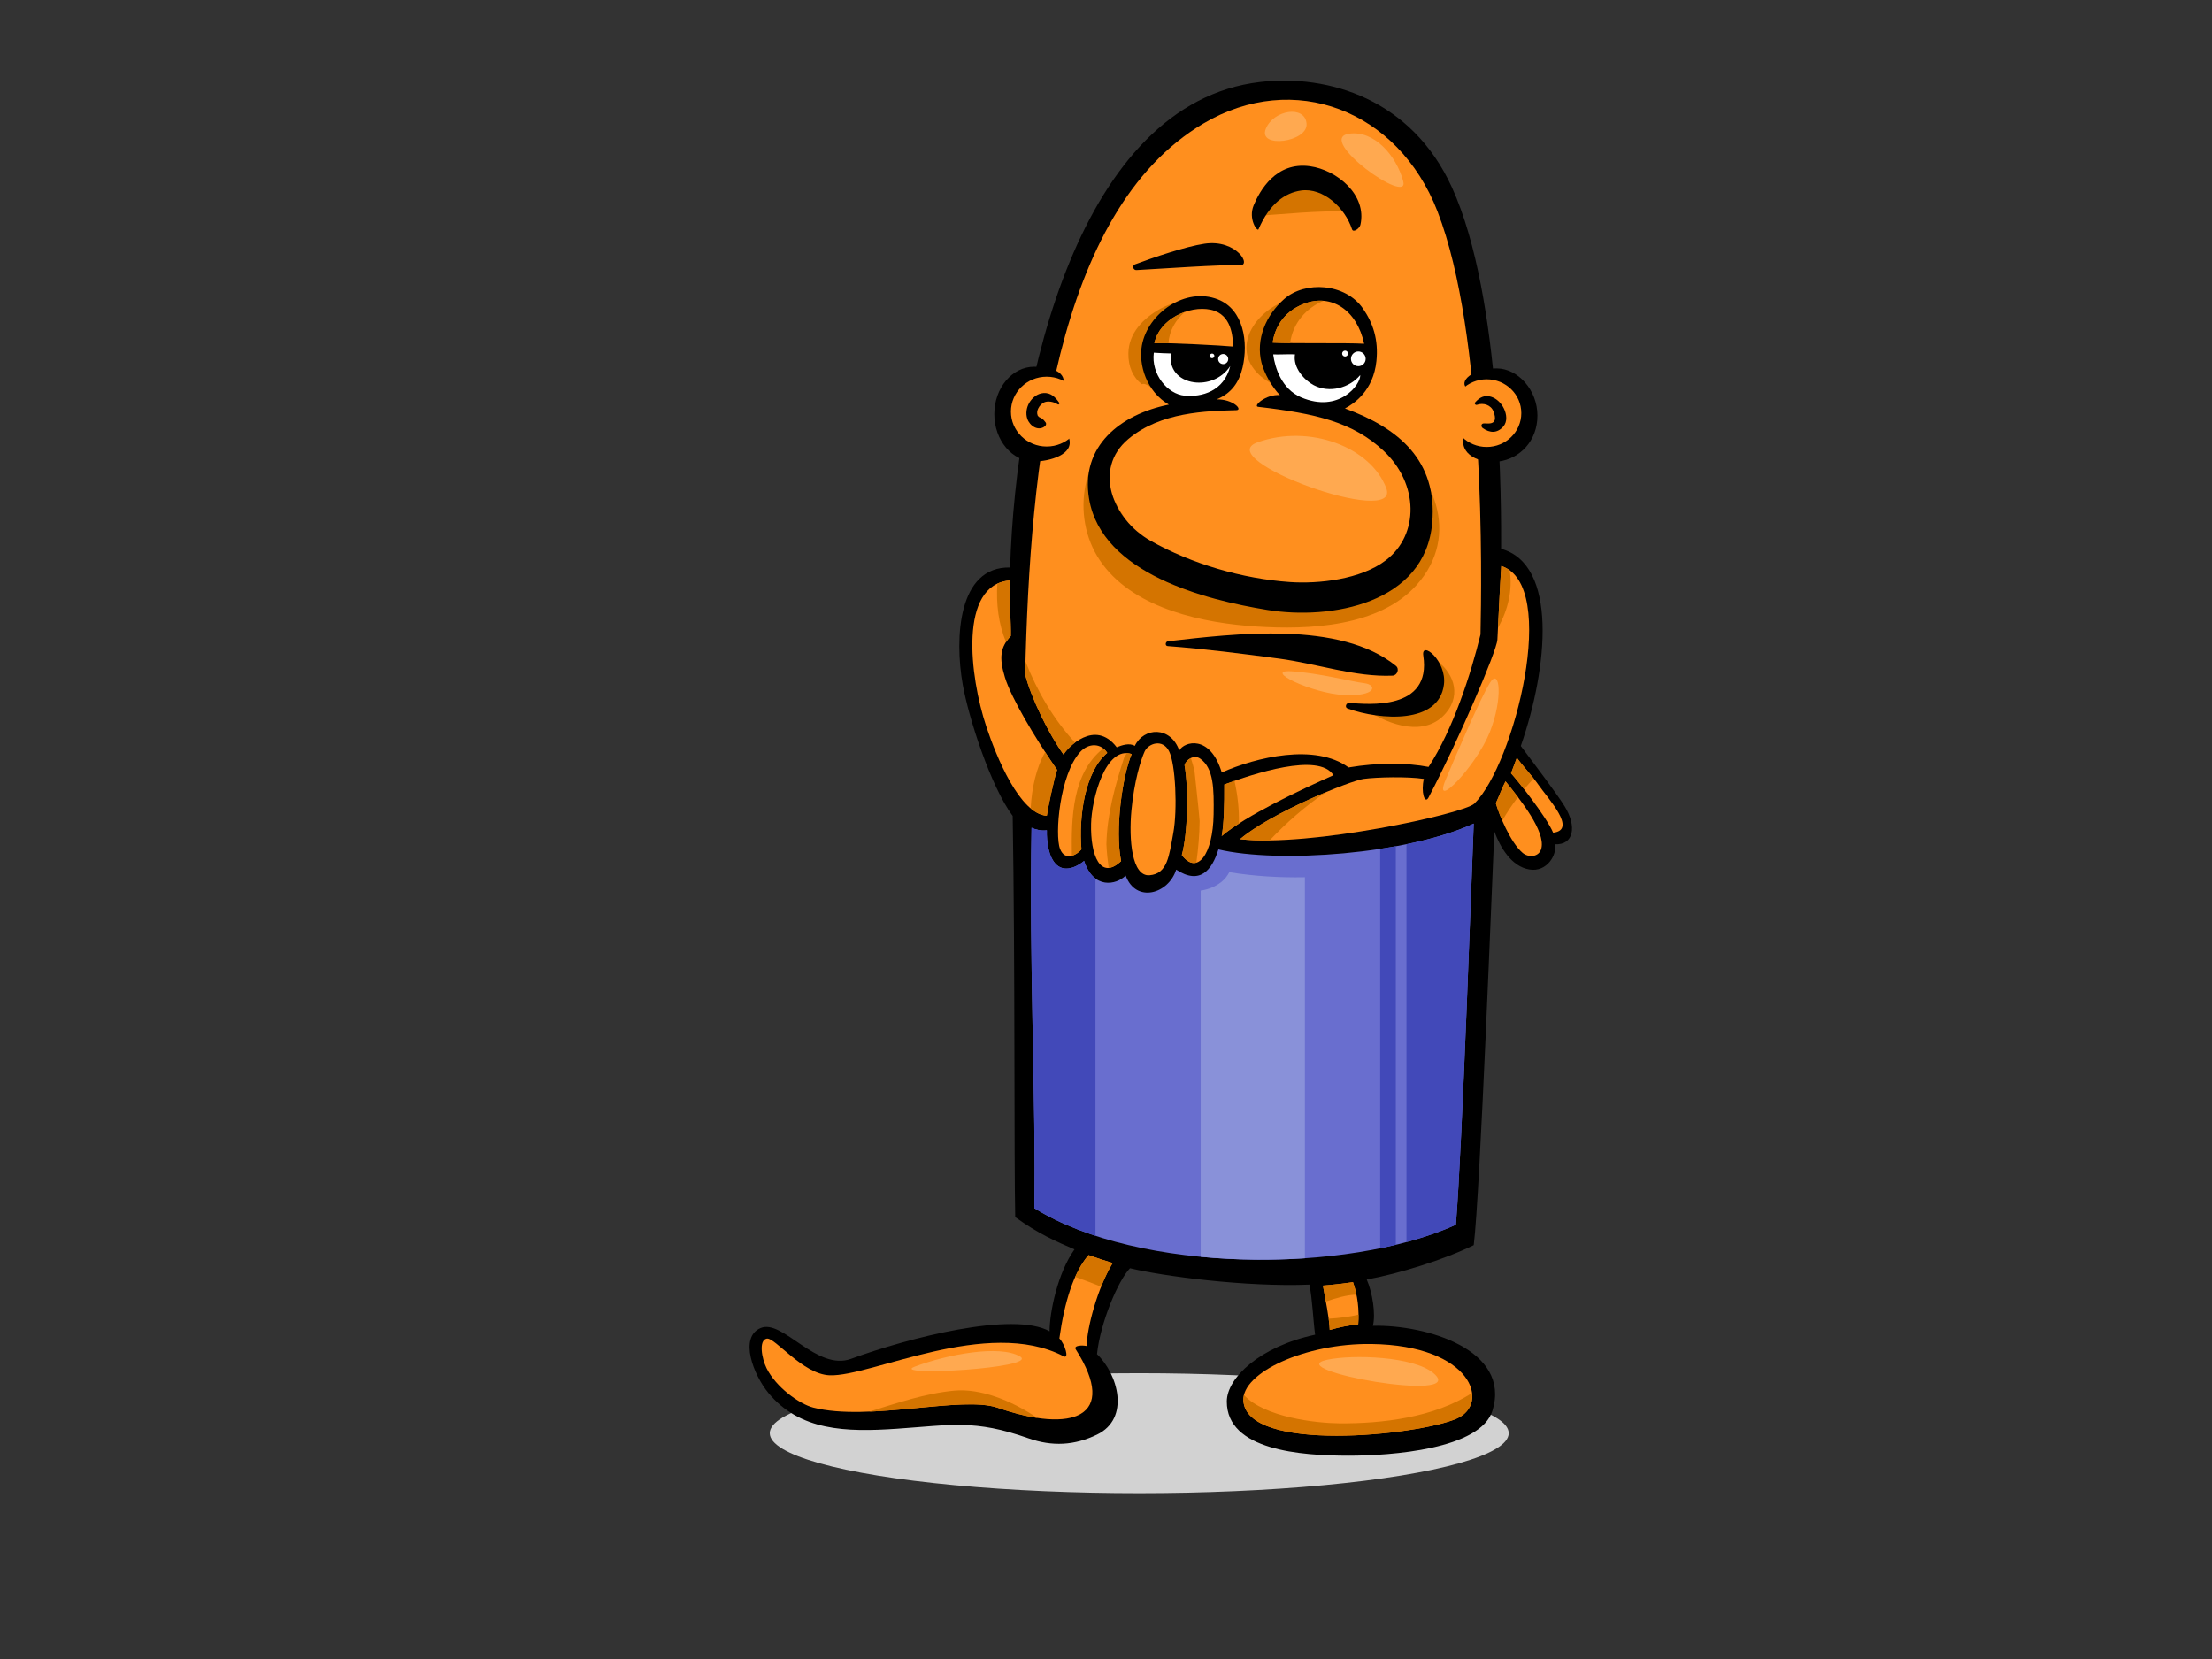 <?xml version="1.0" encoding="utf-8"?>
<!-- Generator: Adobe Illustrator 17.0.0, SVG Export Plug-In . SVG Version: 6.00 Build 0)  -->
<!DOCTYPE svg PUBLIC "-//W3C//DTD SVG 1.1//EN" "http://www.w3.org/Graphics/SVG/1.1/DTD/svg11.dtd">
<svg version="1.1" id="Layer_1" xmlns="http://www.w3.org/2000/svg" xmlns:xlink="http://www.w3.org/1999/xlink" x="0px" y="0px"
	 width="800px" height="600px" viewBox="0 0 800 600" enable-background="new 0 0 800 600" xml:space="preserve">
<rect x="0" y="0" width="800" height="600" fill="#333333" stroke="none"/>
<g>
	<ellipse fill="#D2D2D2" cx="412.021" cy="518.334" rx="133.625" ry="21.701"/>
	<path d="M565.949,291.727c-2.709-4.438-11.058-15.422-15.934-21.925c9.944-28.571,13.369-65.7-7.115-71.321
		c0.028-14.05,0.435-90.79-17.81-130.754c-14.522-31.809-44.56-40.987-69.352-38.079c-65.312,7.667-88.336,107.58-90.414,175.593
		c-18.828-0.469-20.127,25.438-17.149,42.313c2.103,11.921,10.077,36.844,18.076,47.543c0.896,52.17,0.46,125.744,0.92,145.089
		c8.292,5.989,14.736,8.805,21.434,11.668c-6.096,8.502-9.024,22.845-9.003,29.622c-13.155-7.344-50.929,2.305-71.767,9.95
		c-12.508,4.583-24.744-14.459-32.713-11.14c-7.967,3.321-2.587,17.038,2.795,23.519c11.408,13.738,28.054,14.17,46.357,12.925
		c19.729-1.339,28.099-3.458,47.659,3.449c8.64,3.052,16.67,2.6,24.796-1.324c12.125-5.85,7.592-21.873,0.011-29.115
		c1.226-11.478,7.653-26.628,11.938-31.068c11.852,2.878,41.865,6.848,64.894,5.927c1.067,5.403,1.333,12.664,2.055,18.107
		c-19.971,4.284-31.908,15.608-31.933,24.146c-0.054,17.69,26.807,19.622,44.101,19.622c15.249,0,47.747-2.296,52.01-16.391
		c6.631-21.925-24.004-31.052-43.288-30.593c1.086-4.214-0.154-12.013-2.218-16.732c11.691-2.119,28.052-7.207,38.691-12.437
		c2.304-17.964,6.79-135.408,7.454-149.611c2.219,5.902,6.172,12.623,12.622,13.742c6.45,1.123,10.177-5.465,9.256-9.116
		C569.206,305.672,570.316,298.885,565.949,291.727z"/>
	<path fill="#FF8F1E" d="M435.168,44.705c32.77-19.406,70.483-4.922,84.71,31.713c17.375,44.742,16.011,132.507,15.566,153.045
		c-3.476,14.333-9.971,34.46-18.784,47.901c-7.755-1.489-18.132-1.629-28.931,0.195c-12.06-8.837-33.461-3.693-45.863,1.823
		c-4.206-13.883-13.602-11.219-15.368-7.95c-3.145-8.88-12.821-8.459-16.088-1.669c-1.92-1.177-4.672-0.257-6.542,0.499
		c-7.862-10.37-17.878,0.156-19.21,2.658c-5.347-7.415-11.798-20.596-13.898-29.017C372.497,168.316,381.554,76.458,435.168,44.705z
		"/>
	<path fill="#D47400" d="M500.931,158.912c9.402,9.477,14.702,22.95,9.721,35.99c-8.409,22.013-41.134,19.503-59.483,16.785
		c-20.998-3.111-39.026-11.408-48.509-31.565c-4.972-10.567-3.065-19.738,3.437-25.766c-15.238,10.276-19.193,33.94-7.228,49.846
		c12.205,16.225,36.513,21.146,55.608,22.391c18.781,1.224,44.266,0.165,57.873-15.037
		C528.509,193.501,518.662,170.15,500.931,158.912z"/>
	<path fill="#D47400" d="M487.433,76.474c-2.924-6.021-7.908-10.93-14.81-12.323c-10.453-2.11-17.002,4.654-19.372,14.025
		C464.651,77.402,476.063,76.168,487.433,76.474z"/>
	<path fill="#D47400" d="M480.974,137.791c13.744-10.453,5.95-33.26-12.13-28.824c-0.86,0.21-1.531-0.135-1.946-0.68
		c-10.707,2.467-21.226,14.994-13.383,25.193C459.58,141.371,472.855,143.965,480.974,137.791z"/>
	<path fill="#D47400" d="M370.881,239.246c-0.042,1.556-0.085,3.114-0.121,4.658c2.1,8.421,8.55,21.602,13.898,29.017
		c0.468-0.879,2.006-2.743,4.142-4.346C380.969,260.067,375.103,249.995,370.881,239.246z"/>
	<path fill="#D47400" d="M437.152,136.356c3.464-5.782,4.331-13.569,1.747-19.877c-3.457-8.435-11.945-8.866-19.242-4.821
		c-6.047,3.353-11.457,8.712-11.563,16.126c-0.069,4.849,1.661,8.694,4.86,11.166c0.463-0.176,1.004-0.175,1.564,0.129
		C422.024,143.165,432.023,144.919,437.152,136.356z"/>
	<path fill="#D47400" d="M518.588,238.221c0.215,5.936-1.605,11.765-7.141,15.199c-5.45,3.379-11.646,4.027-17.718,3.069
		c9.005,6.06,21.835,10.107,29.207,1.399C528.952,250.78,525.254,242.46,518.588,238.221z"/>
	<path fill="#FF8F1E" d="M442.796,283.715c10.293-3.771,34.134-11.765,39.464-3.351c-11.738,5.192-31.731,14.607-40.415,22
		C442.661,298.099,442.853,290.74,442.796,283.715z"/>
	<path fill="#FF8F1E" d="M428.403,276.718c0.56-1.964,3.365-3.927,5.609-2.384c4.986,3.43,5.049,11.078,4.909,20.192
		c-0.224,14.444-5.891,22.16-11.5,14.728C429.587,301.275,429.939,285.628,428.403,276.718z"/>
	<path fill="#FF8F1E" d="M424.336,301.262c-1.542,8.412-2.103,14.724-8.554,15.285c-6.452,0.561-7.573-12.903-6.591-23.419
		c0.982-10.52,3.365-18.232,4.766-21.319c1.322-2.914,6.45-4.768,8.835-0.143C425.177,276.298,425.878,292.848,424.336,301.262z"/>
	<path fill="#FF8F1E" d="M405.457,311.435c-7.486,7.074-11.131-2.041-10.851-13.541c0.215-8.85,5.188-28.327,14.679-25.186
		C405.964,280.507,403.16,299.999,405.457,311.435z"/>
	<path fill="#FF8F1E" d="M391.114,307.178c-1.56,1.935-5.898,4.547-7.732-0.169c-1.963-5.044-0.14-26.922,7.292-35.059
		c3.042-3.328,7.573-3.225,9.776,0.34C392.317,279.134,390.114,295.371,391.114,307.178z"/>
	<path fill="#FF8F1E" d="M356.73,262.845c-6.142-18.424-9.957-51.335,8.375-52.912c-0.171,4.055,0.58,15.932,0.46,20.093
		c-3.728,3.935-4.348,7.714-2.104,15.005c2.244,7.293,10.539,21.35,18.843,33.412c-1.156,3.4-3.422,14.344-3.71,16.586
		C368.799,294.389,360.377,273.782,356.73,262.845z"/>
	<path fill="#FF8F1E" d="M392.987,486.794c-1.522-0.321-4.879-0.278-3.896,1.264c15.609,24.488-1.224,30.455-28.312,21.069
		c-12.772-4.427-46.633,5.08-66.642-0.049c-5.141-1.322-13.547-7.451-16.909-14.266c-1.76-3.573-2.889-10.109,0.065-10.687
		c2.954-0.578,12.971,12.888,22.752,13.272c14.899,0.586,57.09-21.182,84.608-6.892c2.189,1.138,0.459-4.438-1.516-6.452
		c1.823-13.137,5.189-24.003,10.547-30.125c2.44,0.879,6.211,2.108,8.719,2.857C396.896,465.866,393.154,480.129,392.987,486.794z"
		/>
	<path fill="#FF8F1E" d="M478.461,464.95c3.438-0.244,8.627-0.92,10.867-1.224c1.683,4.744,2.294,9.948,1.892,15.206
		c-3.273,0.345-6.758,1.042-10.307,2.054C480.758,476.581,479.353,470.168,478.461,464.95z"/>
	<path fill="#FF8F1E" d="M526.742,513.095c-14.043,6.062-75.9,12.522-77.053-6.516c-0.612-10.102,22.344-20.814,46.218-20.509
		C532.596,486.538,539.115,507.756,526.742,513.095z"/>
	<path fill="#696ECF" d="M526.543,442.948c-39.615,17.964-114.693,17.504-152.462-5.987c0.641-37.491-1.933-88.451-1.007-137.597
		c1.34,0.621,3.436,1.196,5.541,0.914c-0.123,4.102,0.596,9.807,3.505,12.48c3.506,3.227,8.473-0.094,9.956-1.402
		c3.368,10.38,11.645,8.699,15.034,5.315c3.763,10.113,15.542,6.604,18.275-2.155c8.547,5.652,12.957,0.197,15.271-7.321
		c21.764,5.153,68.241,1.74,92.335-9.336C532.392,312.113,528.846,414.85,526.543,442.948z"/>
	<path fill="#8991D9" d="M444.594,315.436c-0.691,1.325-1.601,2.521-2.802,3.479c-2.267,1.81-4.806,2.776-7.545,3.184v132.445
		c12.456,1.2,25.281,1.355,37.681,0.524V317.276C462.742,317.446,453.582,316.896,444.594,315.436z"/>
	<path fill="#4249B9" d="M499.154,306.992v144.456c1.916-0.392,3.807-0.807,5.66-1.254V306.053
		C502.95,306.393,501.056,306.701,499.154,306.992z"/>
	<path fill="#4249B9" d="M508.673,305.308v143.901c6.482-1.744,12.507-3.83,17.87-6.261c2.303-28.098,5.849-130.835,6.449-145.089
		C526.284,300.943,517.836,303.431,508.673,305.308z"/>
	<path fill="#4249B9" d="M396.184,446.933V317.715c-1.634-1.222-3.095-3.236-4.107-6.358c-1.483,1.309-6.45,4.629-9.956,1.402
		c-2.909-2.673-3.628-8.378-3.505-12.48c-2.105,0.282-4.201-0.293-5.541-0.914c-0.925,49.146,1.648,100.105,1.007,137.597
		C380.488,440.945,387.986,444.25,396.184,446.933z"/>
	<path fill="#FF8F1E" d="M533.212,290.642c-3.692,3.633-59.522,15.835-84.733,12.847c11.343-9.663,39.976-21.154,44.662-21.788
		c4.685-0.637,15.904-0.916,21.813-0.004c-1.112,4.59,0.288,9.398,1.705,6.704c10.555-20.05,24.653-52.833,24.888-57.06
		c0.236-4.226,0.94-19.958,1.417-26.635C564.089,211.383,547.655,276.424,533.212,290.642z"/>
	<path fill="#FF8F1E" d="M557.471,306.761c-0.786,3.349-4.714,3.465-6.795,1.69c-4.479-3.816-8.546-13.913-9.685-17.966
		c0.998-2.116,2.383-5.838,3.497-7.898C549.982,289.349,558.917,300.603,557.471,306.761z"/>
	<path fill="#FF8F1E" d="M561.718,301.153c-2.48-5.914-13.613-19.836-15.242-21.48c0.414-0.916,1.707-4.652,2.103-5.613
		c2.477,3.381,5.66,6.661,7.853,9.82C559.939,288.928,570.531,300.149,561.718,301.153z"/>
	<path fill="#D47400" d="M448.077,297.855c0.097-5.172-0.44-10.265-1.618-15.443c-1.336,0.462-2.586,0.909-3.663,1.303
		c0.056,7.025-0.135,14.384-0.952,18.649C443.538,300.922,445.669,299.404,448.077,297.855z"/>
	<path fill="#D47400" d="M432.676,311.982c0.68-4.986,1.137-10.015,1.192-15.022c-0.498-6.032-1.265-12.058-1.858-18.103
		c-0.375-1.575-0.817-3.137-1.323-4.688c-1.102,0.531-1.994,1.534-2.284,2.549c1.537,8.91,1.184,24.557-0.982,32.535
		C429.229,311.649,431.04,312.453,432.676,311.982z"/>
	<path fill="#D47400" d="M407.524,272.378c-0.322,0.513-0.647,1.025-0.949,1.551c-3.373,10.408-6.224,20.845-6.427,31.42
		c0.132,2.876,0.421,5.728,0.81,8.527c1.304-0.098,2.796-0.832,4.498-2.441c-2.297-11.436,0.508-30.928,3.828-38.727
		C408.679,272.508,408.092,272.403,407.524,272.378z"/>
	<path fill="#D47400" d="M398.983,270.698c-11.162,8.891-11.562,24.773-11.329,38.808c1.399-0.385,2.732-1.425,3.46-2.328
		c-1-11.806,1.202-28.043,9.337-34.888C400.041,271.625,399.53,271.122,398.983,270.698z"/>
	<path fill="#D47400" d="M360.702,211.09c-0.461,7.213,0.378,14.54,3.16,21.116c0.477-0.734,1.02-1.457,1.705-2.18
		c0.12-4.16-0.631-16.038-0.46-20.093C363.462,210.074,362.004,210.478,360.702,211.09z"/>
	<path fill="#D47400" d="M372.759,292.351c1.868,1.562,3.822,2.547,5.836,2.679c0.287-2.242,2.554-13.186,3.71-16.586
		c-1.448-2.102-2.894-4.269-4.309-6.447C374.759,277.713,373.146,285.009,372.759,292.351z"/>
	<path fill="#D47400" d="M398.243,465.344c1.224-3.069,2.619-6.019,4.158-8.559c-2.508-0.749-6.279-1.979-8.719-2.857
		c-1.834,2.097-3.43,4.759-4.815,7.87C392.019,462.901,395.131,464.122,398.243,465.344z"/>
	<path fill="#D47400" d="M345.115,502.948c-10.539,0.995-20.588,4.474-30.706,7.582c17.767-0.702,37.338-4.534,46.369-1.404
		c5.224,1.81,10.062,3.043,14.365,3.689C365.643,506.391,354.422,502.071,345.115,502.948z"/>
	<path fill="#D47400" d="M480.528,476.923c0.197,1.46,0.342,2.842,0.385,4.063c3.549-1.012,7.034-1.708,10.307-2.054
		c0.089-1.168,0.11-2.33,0.099-3.488C487.806,476.298,484.172,476.722,480.528,476.923z"/>
	<path fill="#D47400" d="M490.542,468.222c-0.316-1.53-0.697-3.039-1.214-4.496c-2.24,0.304-7.429,0.98-10.867,1.224
		c0.312,1.821,0.684,3.79,1.046,5.767C483.028,469.513,486.987,468.308,490.542,468.222z"/>
	<path fill="#D47400" d="M484.346,514.771c-8.295-0.068-27.034-2.159-34.456-10.244c-0.167,0.683-0.242,1.37-0.201,2.052
		c1.153,19.038,63.01,12.578,77.053,6.516c4.134-1.783,6.144-5.341,5.64-9.304C518.662,512.674,499.888,514.899,484.346,514.771z"/>
	<path fill="#D47400" d="M459.176,303.943c5.919-6.251,12.86-12.428,20.353-17.444c-10.477,4.374-24.052,11.029-31.05,16.99
		C451.621,303.86,455.241,303.997,459.176,303.943z"/>
	<path fill="#D47400" d="M541.765,227.056c3.602-6.405,5.366-13.695,4.232-20.776c-0.916-0.668-1.91-1.22-3.033-1.575
		C542.592,209.907,542.084,220.585,541.765,227.056z"/>
	<path fill="#D47400" d="M548.978,288.271c-1.568-2.071-3.133-4.015-4.489-5.684c-1.114,2.059-2.5,5.782-3.497,7.898
		c0.418,1.487,1.232,3.79,2.315,6.296C545.005,293.849,546.902,291.003,548.978,288.271z"/>
	<path fill="#D47400" d="M554.658,281.526c-1.943-2.425-4.21-4.917-6.078-7.466c-0.396,0.961-1.69,4.697-2.103,5.613
		c0.598,0.603,2.48,2.869,4.741,5.776C552.324,284.107,553.479,282.807,554.658,281.526z"/>
	<path d="M486.418,147.716c3.404-1.8,10.276-6.471,11.382-17.134c0.794-7.663-1.21-13.723-4.844-18.968
		c-6.414-9.265-20.985-10.089-28.514-3.468c-6.585,5.795-10.355,14.583-8.193,23.055c0.988,3.865,3.813,8.808,6.642,11.69
		c-5.043-0.408-9.882,4-7.869,4.235c20.784,2.424,34.212,5.461,45.403,15.942c12.712,11.906,12.914,30.268,0.806,39.549
		c-9.108,6.984-24.457,8.598-34.708,7.886c-17.068-1.183-35.586-6.54-50.444-14.949c-13.768-7.789-20.829-25.948-8.072-36.724
		c11.704-9.89,28.358-10.184,39.145-10.494c2.447-0.071-1.21-4.036-7.164-3.91c5.348-2.14,8.174-6.178,9.414-11.553
		c2.114-9.161,0.373-20.939-8.93-24.592c-11.686-4.586-25.328,4.896-27.493,16.621c-1.291,6.993,1.689,16.776,9.758,21.418
		c-17.47,3.509-32.092,15.003-28.855,34.099c4.603,27.146,42.349,36.551,64.37,40.155c23.04,3.775,57.173-2.217,59.727-31.48
		C519.958,166.42,505.627,154.709,486.418,147.716z"/>
	<path fill="#FF8F1E" d="M471.769,109.798c9.686-3.632,18.969,2.219,21.592,14.528c-6.456-0.404-24.415,0-33.092-0.404
		C460.906,119.577,463.405,112.935,471.769,109.798z"/>
	<path fill="#FFFFFF" d="M470.559,143.699c-7.004-2.989-9.449-10.652-10.09-15.538c1.602,0.124,6.266-0.141,7.871,0
		c-0.807,4.841,3.44,9.388,6.832,11.16c5.679,2.966,12.943,0.946,16.776-3.694C492.149,139.058,484.28,149.55,470.559,143.699z"/>
	<path fill="#FF8F1E" d="M437.87,112.017c7.667,1.615,8.03,9.995,8.071,13.317c-3.271-0.362-24.125-1.462-28.452-1.213
		C419.306,115.447,430.014,110.363,437.87,112.017z"/>
	<path fill="#D47400" d="M478.635,108.796c-2.207-0.188-4.523,0.124-6.866,1.003c-8.363,3.137-10.863,9.779-11.5,14.125
		c1.77,0.082,3.938,0.13,6.304,0.16C467.634,116.703,472.376,111.45,478.635,108.796z"/>
	<path fill="#D47400" d="M428.543,112.804c-5.253,1.832-9.911,5.863-11.054,11.318c0.978-0.056,2.824-0.041,5.095,0.015
		C422.914,119.515,425.18,115.685,428.543,112.804z"/>
	<path fill="#FFFFFF" d="M417.288,127.554c1.538,0.146,4.75,0.235,6.31,0.278c-1.063,5.373,2.533,9.642,8.219,10.417
		c4.44,0.606,9.888-1.01,13.117-5.851c-2.219,9.08-10.291,11.301-16.546,10.693C422.288,142.503,416.278,135.425,417.288,127.554z"
		/>
	<path d="M473.741,60.116c-12.338-1.697-18.155,8.913-20.328,14.127c-2.067,4.96,1.322,9.655,1.737,8.688
		c3.909-9.122,9.522-13.211,15.41-14.029c7.974-1.106,15.867,6.21,18.41,14.003c0.458,1.4,2.747-0.312,3.042-1.601
		C494.467,70.52,483.571,61.465,473.741,60.116z"/>
	<path d="M435.603,88.144c-6.764,1.001-18.742,5.057-25.095,7.459c-1.175,0.445-0.705,2.138,0.49,2.074
		c6.466-0.34,32.425-2.15,37.203-1.716C452.979,96.394,447.331,86.403,435.603,88.144z"/>
	<path d="M504.859,240.834c-20.205-16.46-58.657-11.617-82.448-8.912c-0.945,0.107-1.165,1.667-0.117,1.748
		c13.46,1.014,26.995,2.756,40.377,4.538c13.411,1.78,27.476,6.736,40.954,6.15C505.326,244.284,506.224,241.947,504.859,240.834z"
		/>
	<path d="M514.752,237.122c3.027,19.976-20.027,17.611-26.749,17.093c-1.147-0.09-1.809,1.615-0.596,2.042
		c11.949,4.258,32.994,5.684,34.81-8.641C523.314,238.971,513.897,231.487,514.752,237.122z"/>
	<path fill="#FFFFFF" d="M444.209,129.852c0,1.004-0.817,1.823-1.825,1.823c-1.006,0-1.824-0.819-1.824-1.823
		c0-1.01,0.818-1.825,1.824-1.825C443.391,128.027,444.209,128.842,444.209,129.852z"/>
	<path fill="#FFFFFF" d="M439.193,128.708c0,0.466-0.374,0.837-0.835,0.837c-0.462,0-0.836-0.372-0.836-0.837
		c0-0.458,0.375-0.834,0.836-0.834C438.819,127.875,439.193,128.25,439.193,128.708z"/>
	<path fill="#FFFFFF" d="M493.911,129.777c0,1.468-1.191,2.656-2.66,2.656c-1.469,0-2.659-1.188-2.659-2.656
		c0-1.47,1.19-2.662,2.659-2.662C492.72,127.114,493.911,128.307,493.911,129.777z"/>
	<path fill="#FFFFFF" d="M487.528,127.873c0,0.589-0.477,1.066-1.065,1.066c-0.587,0-1.063-0.477-1.063-1.066
		c0-0.584,0.475-1.063,1.063-1.063C487.052,126.81,487.528,127.289,487.528,127.873z"/>
	<path d="M556.031,150.286c0,9.174-6.332,15.578-13.989,16.612c-6.871,0.928-14.557-2.566-12.558-9.285
		c-0.916-2.21-1.43-4.697-1.43-7.327c0-3.636,0.985-7,2.654-9.737c-3.457-2.422,1.668-7.402,10.636-7.314
		C549.07,133.313,556.031,141.112,556.031,150.286z"/>
	<ellipse fill="#FF8F1E" cx="537.671" cy="149.413" rx="12.531" ry="12.24"/>
	<path d="M359.604,149.762c0,9.465,6.461,17.136,14.431,17.136c5.358,0,14.728-2.448,12.523-8.617
		c1.213-2.508,1.906-5.418,1.906-8.519c0-4.033-1.814-7.776-3.777-10.701c0.872-5.395-6.079-6.435-10.653-6.435
		C366.064,132.626,359.604,140.299,359.604,149.762z"/>
	<ellipse fill="#FF8F1E" cx="378.544" cy="148.861" rx="12.927" ry="12.627"/>
	<path d="M383.092,145.66c-1.399-2.011-3.061-3.734-5.753-3.511c-2.189,0.182-4.033,1.688-5.101,3.531
		c-0.99,1.706-1.342,3.884-0.699,5.771c0.871,2.557,3.928,4.648,6.357,2.715c0.406-0.323,0.615-0.942,0.261-1.397
		c-0.605-0.773-0.936-1.23-1.756-1.633c-0.094-0.045-0.69-0.357-0.554-0.257c-0.081-0.058-0.536-0.561-0.373-0.342
		c-0.254-0.344-0.141-0.171-0.228-0.405c-0.268-0.723-0.151-1.564,0.191-2.311c0.497-1.089,1.415-1.958,2.2-2.309
		c1.427-0.638,3.524-0.191,4.936,0.728C382.914,146.462,383.308,145.972,383.092,145.66z"/>
	<path d="M543.938,147.797c-0.913-1.913-2.582-3.647-4.64-4.297c-2.387-0.759-4.236,0.233-5.797,2.035
		c-0.389,0.449,0.17,1.059,0.67,0.871c2.255-0.843,5.064,0.006,5.973,2.403c2.133,5.624-2.646,4.074-3.74,4.344
		c-0.854,0.212-0.738,1.243-0.163,1.658c2.583,1.859,5.271,1.913,7.424-0.524C545.27,152.467,544.89,149.794,543.938,147.797z"/>
	<path fill="#FFA950" d="M454.748,159.993c19.051-6.803,41.092,1.838,46.611,16.558
		C506.879,191.271,437.575,166.127,454.748,159.993z"/>
	<path fill="#FFA950" d="M487.867,48.368c9.118-1.367,17.172,7.975,19.625,17.174C509.946,74.74,475.601,50.207,487.867,48.368z"/>
	<path fill="#FFA950" d="M457.815,46.528c2.84-6.816,14.107-8.587,14.72-1.84C473.147,51.435,454.748,53.887,457.815,46.528z"/>
	<path fill="#FFA950" d="M467.014,242.786c9.873,0.582,21.465,3.68,26.372,4.293c4.907,0.614,4.294,4.907-7.359,4.293
		C474.374,250.759,456.588,242.172,467.014,242.786z"/>
	<path fill="#FFA950" d="M522.825,282.039c4.156-9.871,12.267-28.826,15.947-34.959c3.679-6.133,4.907,5.523,0,17.787
		C533.865,277.131,517.919,293.691,522.825,282.039z"/>
	<path fill="#FFA950" d="M479.893,491.793c9.31-1.996,31.394-1.301,38.639,4.907C531.412,507.739,462.721,495.473,479.893,491.793z"
		/>
	<path fill="#FFA950" d="M330.859,494.247c11.839-4.44,30.666-7.971,38.026-3.68C376.245,494.859,321.046,497.926,330.859,494.247z"
		/>
</g>
</svg>
